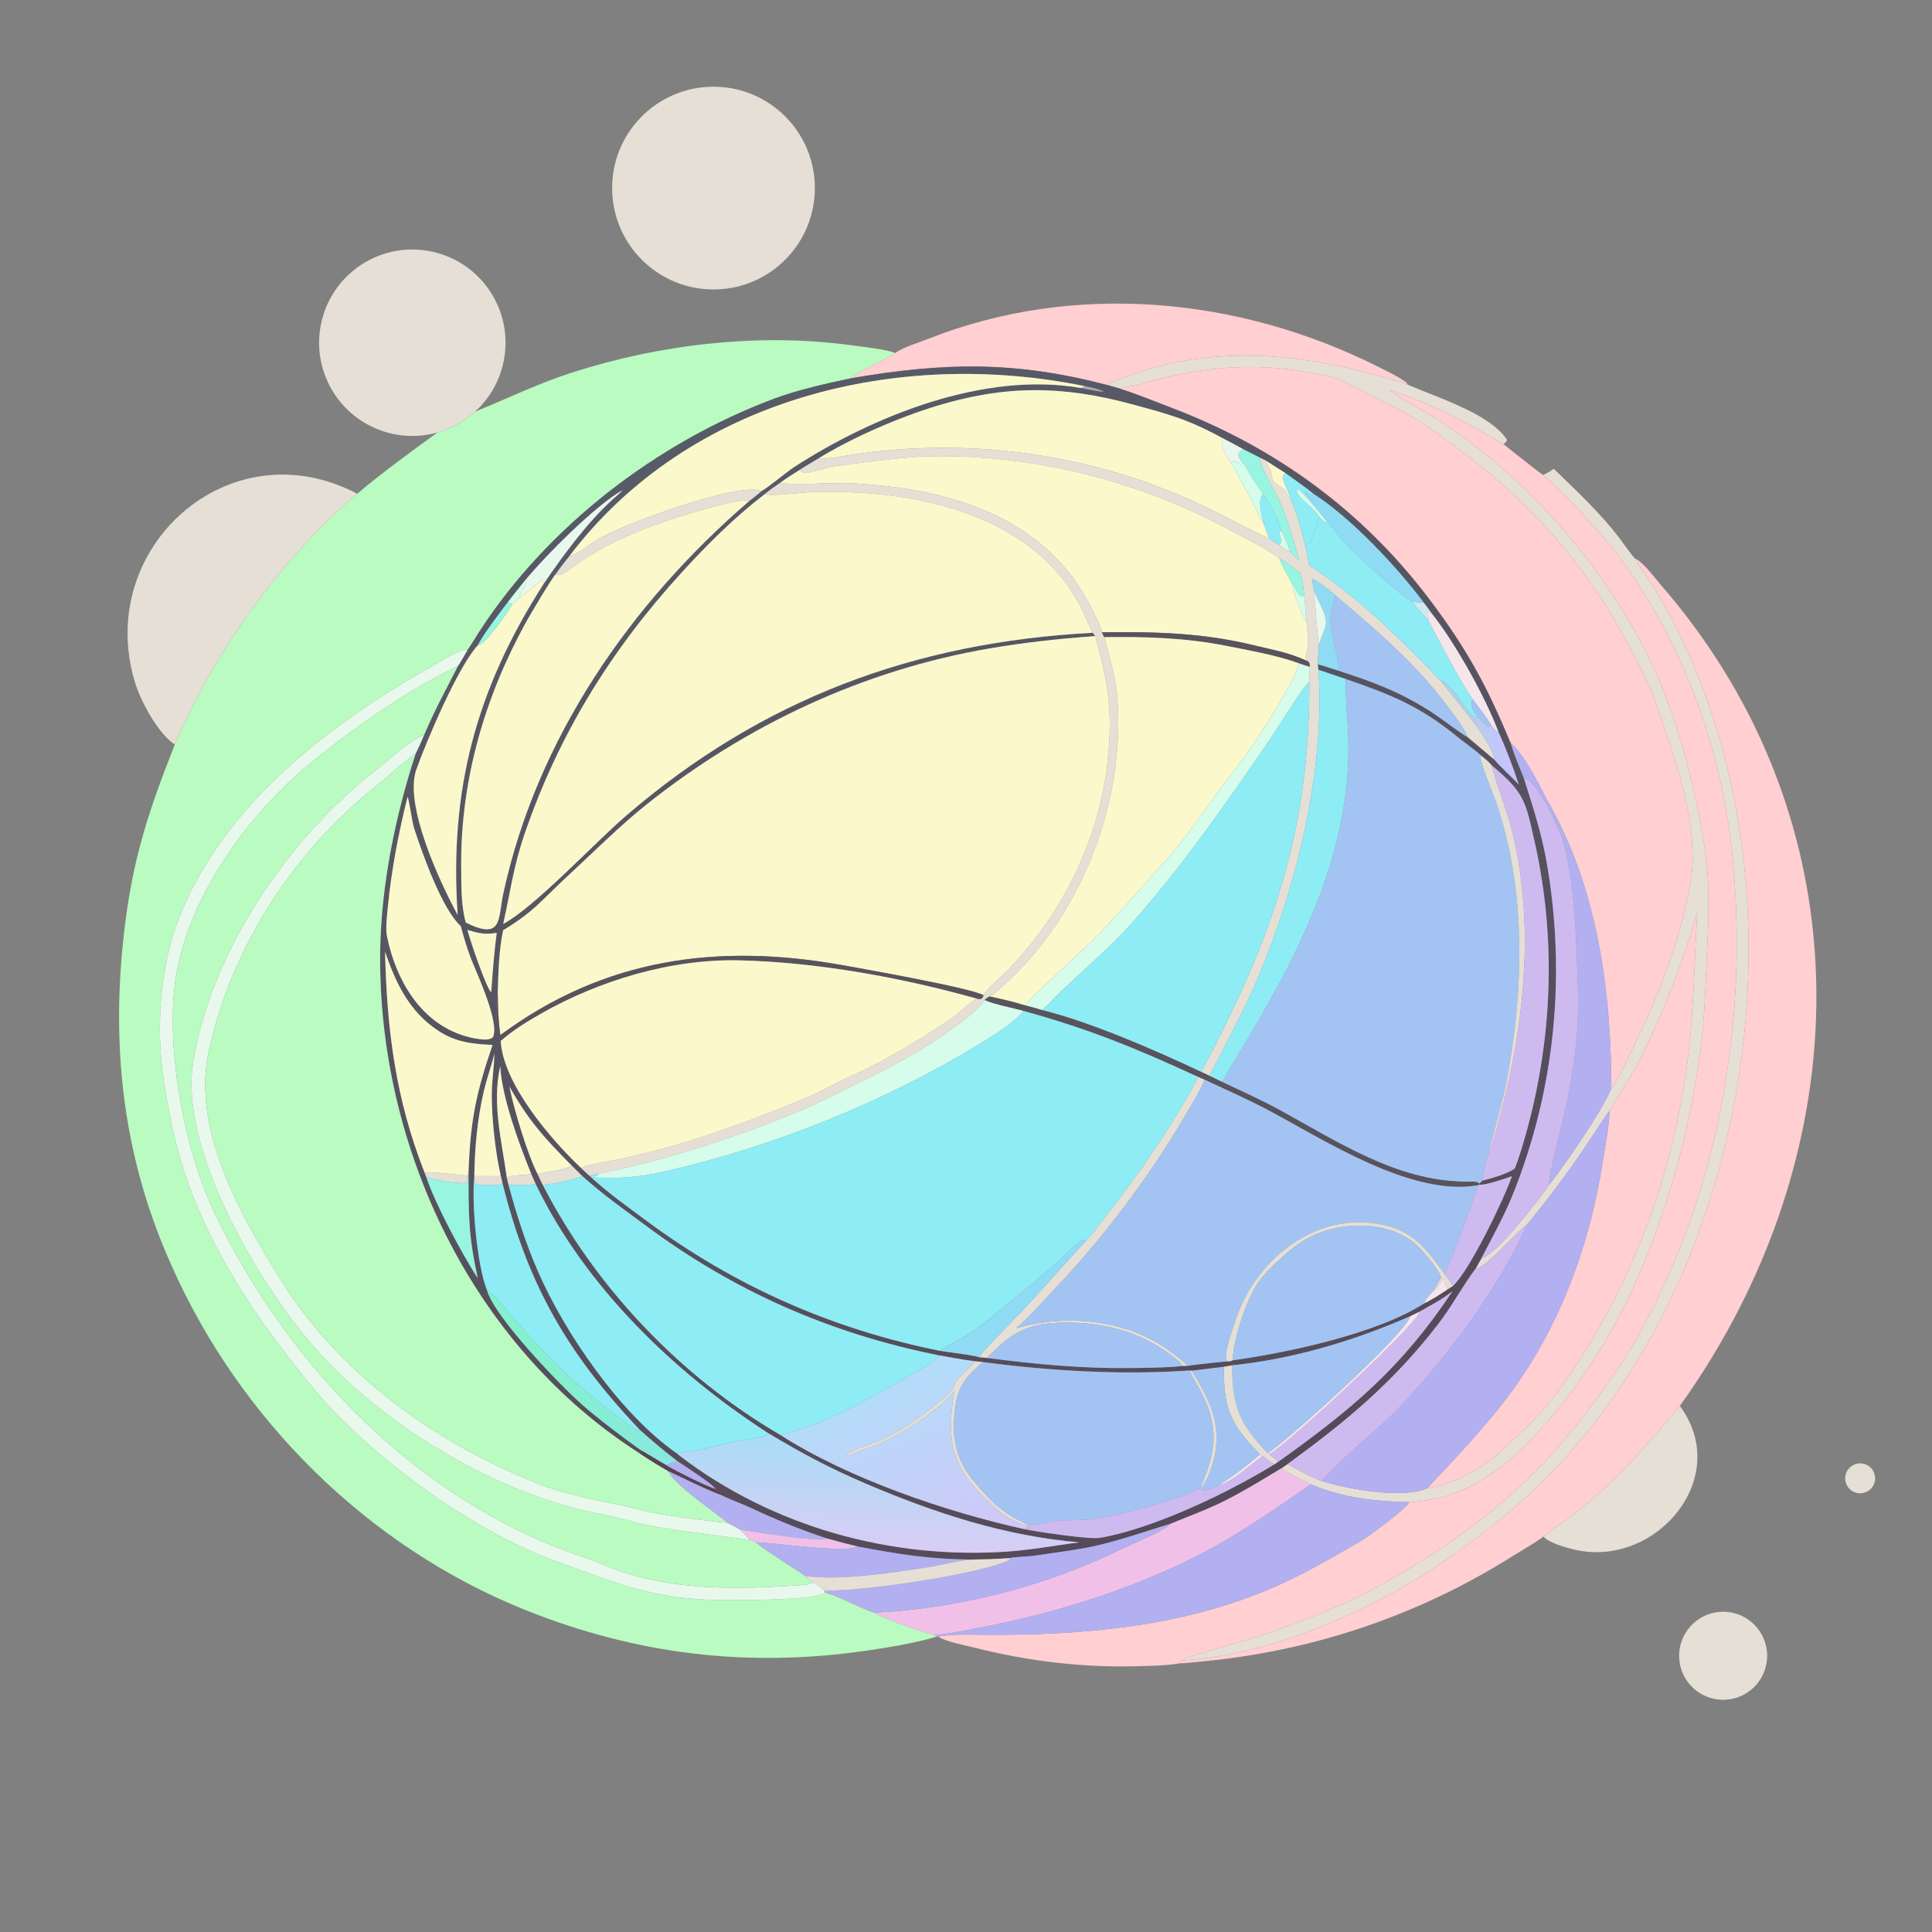 <svg width="1024" height="1024" viewBox="0 0 1024 1024" fill="none" xmlns="http://www.w3.org/2000/svg">
<rect x="0" y="0" width="1024" height="1024" fill="#808080" stroke="none"/>
<path d="M379.253 153.403C349.505 154.004 324.934 130.316 324.445 100.567C323.956 70.818 347.735 46.335 377.486 45.958C407.08 45.582 431.405 69.208 431.891 98.8C432.378 128.392 408.842 152.806 379.253 153.403Z" fill="#E6DFD5"/>
<path d="M251.783 218.207C246.075 223.399 239.231 227.181 231.799 229.252C207.655 235.978 182.3 223.56 172.811 200.363C163.322 177.166 172.706 150.538 194.642 138.415C216.578 126.292 244.116 132.515 258.708 152.892C273.301 173.269 270.324 201.344 251.783 218.207Z" fill="#E6DFD5"/>
<path d="M450.898 200.526C452.456 198.336 470.292 189.8 474.516 187.144C477.499 184.522 487.9 181.194 492.203 179.502C569.41 149.129 656.258 157.343 729.78 194.047C733.397 195.853 742.978 200.407 745.68 203.047L745.87 203.74C693.087 186.869 640.694 180.494 588.277 203.069L587.436 204.216C537.996 191.22 500.515 191.997 450.898 200.526Z" fill="#FFCFD2"/>
<path d="M474.517 187.144C470.293 189.8 452.457 198.336 450.899 200.526C437.905 203.321 422.989 206.599 410.464 211.276C348.3 234.486 290.259 278.946 254.059 334.808C253.034 336.389 248.693 343.473 247.836 344.455C242.436 344.411 234.772 349.937 230.034 352.574C198.561 370.091 168.722 390.587 142.978 415.955C121.519 437.101 101.806 464.766 92.424 493.603C87.097 509.972 84.857 527.061 84.736 544.242C84.628 559.526 86.686 574.475 89.71 589.43C91.905 600.281 94.382 611.132 97.864 621.652C109.516 656.862 129.94 689.786 152.57 718.907C161.045 729.812 169.84 740.988 179.605 750.77C207.822 779.037 244.745 805.652 281.12 821.995C289.653 825.829 298.555 828.854 307.333 832.074C337.165 843.012 354.311 848.208 386.729 848.114C394.217 848.092 433.095 848.097 436.843 844.345C436.949 844.238 437.035 844.113 437.131 843.998C445.614 846.395 455.558 852.24 463.793 854.9C469.247 858.245 489.274 865.296 495.6 866.667L496.245 867.518C484.753 870.929 471.401 873.107 459.551 874.839C396.628 884.04 337.417 876.996 278.3 853.281C195.017 819.87 126.896 752.19 90.738 670.362C66.037 615.314 59.067 558.804 65.222 499.129C69.437 458.261 77.629 432.671 92.645 394.598C113.563 345.665 148.735 296.153 189.349 261.71C201.219 251.5 219.022 238.524 231.798 229.251C239.23 227.18 246.074 223.398 251.782 218.206C268.646 211.315 285.896 202.994 303.244 197.43C349.889 182.469 402.166 176.354 450.857 182.943C455.483 183.569 470.825 185.284 474.517 187.144Z" fill="#B9FBC0"/>
<path d="M587.438 204.216L588.279 203.069C640.696 180.494 693.089 186.869 745.872 203.74C760.387 210.299 789.353 218.849 798.727 233.032C798.344 234.426 798.138 234.235 796.896 235.387C774.185 222.289 761.429 215.027 736.302 206.659L736.901 207.125C744.516 212.985 754.479 217.396 762.674 222.75C807.493 252.03 845.63 294.742 870.573 342.019C887.734 374.547 897.945 413.882 903.645 449.985C906.625 470.179 905.378 489.308 904.565 509.546C903.859 527.107 902.94 546.622 900.273 563.949C890.879 624.974 869.343 690.63 831.213 739.809C811.668 765.017 787.334 791.593 754.089 795.453C751.656 795.736 749.297 796.082 746.862 796.193C728.371 795.645 712.134 794.038 694.732 786.747C689.061 783.982 684.394 781.668 679.049 778.296L682.442 775.996C688.467 779.401 694.014 782.387 700.5 784.96C714.044 789.23 743.523 794.567 756.421 788.816C769.212 787.243 785.658 778.473 795.083 769.684C805.48 759.785 817.148 749.356 825.664 737.677C862.437 687.251 885.646 627.126 894.029 565.429C897.837 537.407 897.898 511.271 899.544 483.638C898.269 487.272 897.227 491.295 896.07 494.99C888.718 518.461 879.471 541.018 868.392 562.962C863.864 571.931 858.137 579.904 853.195 588.583C848.079 595.47 843.638 603.011 838.736 610.079C829.37 623.584 819.911 636.418 809.356 649.004C803.957 652.808 787.254 672.435 782.094 672.397L785.122 667.038C793.651 664.552 815.203 636.408 821.054 627.962C830.52 615.948 847.949 590.57 854.023 577.024C857.694 572.291 864.319 557.797 867.281 551.806C875.65 534.877 883.199 515.947 888.786 497.921C892.088 487.267 896.885 467.782 897.112 456.715C897.676 429.306 887.62 401.612 878.918 376.167C872.994 358.842 867.788 350.481 859.502 335.233C838.877 297.277 807.201 262.592 772.215 237.33C764.951 231.95 757.851 226.488 750.039 221.885C737.625 214.57 724.318 208.492 711.562 201.766C707.776 199.77 697.71 198.158 693.076 197.283C663.329 191.67 632.509 194.987 603.745 203.872C599.963 205.037 597.033 204.594 593.453 205.932L587.438 204.216Z" fill="#E6DFD5"/>
<path d="M247.838 344.455C248.695 343.473 253.036 336.389 254.061 334.808C290.261 278.946 348.302 234.486 410.466 211.276C422.991 206.599 437.907 203.321 450.901 200.526C500.518 191.997 537.999 191.22 587.439 204.216L593.454 205.932C602.81 208.842 611.406 212.478 620.526 215.931C675.642 236.801 721.843 270.339 757.459 317.359C777.5 343.817 788.169 363.627 800.728 393.869C802.174 399.309 805.586 407.175 807.746 412.643C812.284 427.019 817.026 441.479 819.673 456.488C830.22 516.303 824.352 577.574 801.501 633.957C797.275 644.385 790.345 656.97 785.123 667.038L782.096 672.397L781.522 673.171C774.922 682.144 769.377 692.583 762.213 701.864C738.194 732.984 713.583 753.25 682.443 775.996L679.051 778.296C668.812 784.413 660.26 789.821 649.452 795.275C639.29 800.402 630.439 803.419 620.158 807.736C604.652 812.342 589.299 818.049 573.247 820.799C564.841 822.239 556.239 823.36 547.796 824.595C544.799 825.033 537.394 825.181 535.032 825.844C528.339 826.283 522.47 826.504 515.762 826.586C493.637 826.555 476.083 823.797 454.656 819.677C449.162 818.367 444.057 817.023 438.617 815.504C424.092 810.792 411.582 805.57 397.793 799.142C392.706 796.771 387.02 794.822 382.001 792.335C382.21 791.49 382.105 791.842 381.665 790.744C380.407 790.206 380.082 790.243 379.271 789.201C377.941 786.657 362.446 776.702 358.937 774.37C351.905 769.017 345.646 763.688 339.046 757.796C300.79 717.537 279.68 680.76 266.339 627.12L265.448 623.258C262.502 610.704 260.548 592.343 260.647 579.462C260.692 573.635 261.848 565.011 262.113 558.504C260.29 565.237 257.872 572.153 256.312 578.911C253.056 593.008 251.547 608.902 251.404 623.363L251.4 623.872C249.85 637.449 252.949 671.257 258.117 683.796C261.898 697.881 296.69 734.048 308.565 744.532C316.693 751.707 330.399 762.082 339.523 768.532L339.335 770.518C250.309 713.887 199.901 607.698 201.518 503.471C202.049 469.225 209.594 432.011 220.316 399.467C221.999 396.037 223.316 393.044 224.791 389.515C230.86 375.368 235.837 366.575 242.721 353.024C243.975 351.282 246.62 346.507 247.838 344.455ZM575.017 204.674C475.464 184.287 364.981 211.289 301.714 294.836C299.405 297.798 296.548 301.281 294.527 304.361C292.605 306.193 280.817 326.115 278.985 329.435C256.896 369.467 244.088 413.467 244.44 459.408C244.512 468.846 244.315 479.905 246.873 488.979C266.553 498.714 263.877 486.927 266.692 473.875C284.506 391.28 334.079 319.797 397.449 265.245C399.708 263.636 401.58 262.022 403.691 260.241C406.776 258.659 416.859 250.154 421.12 247.404C463.351 220.15 522.025 196.709 573.04 205.664C576.643 206.348 581.563 207.437 585.115 207.628C583.31 206.466 577.295 205.095 575.017 204.674ZM647.647 232.051C629.28 222.053 619.022 219.418 599.622 214.173C562.889 204.242 532.528 204.062 495.777 215.35C476.025 221.417 451.206 232.165 433.598 243.109C430.198 245.1 427.054 246.985 423.744 249.119C420.498 251.193 416.67 253.502 413.647 255.802C410.856 257.737 408.053 259.595 405.459 261.787C388.842 274.602 375.309 288.115 361.225 303.535C323.919 344.381 296.212 389.178 278.176 441.628C271.965 459.688 270.662 472.117 266.706 489.735C283.751 480.488 314.741 447.088 331.596 432.558C403.663 370.427 484.652 340.388 579.146 335.386L580.46 337C580.187 337.071 579.914 337.141 579.641 337.211C560.911 338.576 543.151 340.495 524.625 343.658C457.673 355.091 395.525 384.265 342.509 426.521C329.035 437.243 313.728 452.434 300.915 464.268C286.711 477.388 283.488 482.853 266.661 493.057C264.444 503.743 264.187 514.822 263.823 525.698C262.299 529.779 263 549.027 265.397 551.759C266.683 574.398 291.801 603.758 308.038 619.124C309.498 620.499 310.98 621.936 312.493 623.244C322.223 632.282 332.16 639.264 342.801 647.147C389.45 681.705 441.373 704.608 498.382 715.991C503.329 716.843 514.849 718.024 518.907 719.331L523.142 719.74C548.387 723.025 573.582 725.405 599.051 725.089C606.687 724.995 619.261 724.931 626.822 723.979L629.457 723.908C633.142 723.351 649.079 721.462 651.898 721.549L653.292 721.008C682.28 716.97 730.051 706.89 754.898 690.77C758.688 689.079 763.702 685.739 767.18 683.445L770.097 681.565C778.829 673.571 796.855 636.241 801.376 623.407C797.004 624.842 788.012 628.182 783.841 627.906L784.164 627.32L785.655 625.779C790.726 624.479 798.662 622.267 802.826 619.351C804.015 616.476 804.978 613.642 805.907 610.68C822.558 557.42 825.686 500.568 813.359 446.059C808.504 424.59 808.263 420.44 790.59 405.606C788.814 403.451 786.712 401.859 784.56 400.094C780.658 396.587 776.078 393.515 772.113 390.27C752.441 374.168 736.748 368.012 713.28 359.898L698.811 355.009L698.461 352.089C701.971 352.977 705.637 354.259 709.098 355.396C727.389 361.293 741.14 366.304 757.602 376.696C763.761 380.584 772.732 387.748 778.026 390.818L792.227 402.784C794.557 405.849 801.681 412.157 804.981 415.846C802.189 407.137 798.136 396.382 794.264 388.097C787.466 369.637 771.082 340.405 758.694 324.932C757.517 323.161 755.83 321.022 754.535 319.277C740.317 300.327 716.337 274.681 696.313 261.823C692.443 258.578 685.564 253.864 681.298 250.741L670.901 244.125L667.854 242.595L658.859 238.027C655.203 235.959 651.373 234.005 647.647 232.051ZM277.96 308.047C275.109 311.637 271.863 315.545 269.153 319.194C265.304 324.19 255.898 336.592 253.183 342.079C242.654 353.593 226.141 392.561 220.682 407.824C214.01 426.476 232.99 467.33 242.582 484.95C238.048 418.777 252.287 365.165 288.355 309.141C298.861 293.843 310.77 277.542 324.458 264.916C326.335 263.185 328.301 261.733 329.957 259.763C315.103 268.297 289.056 294.595 277.96 308.047ZM303.117 617.894C288.739 603.392 280.194 594.049 270.003 575.909C272.293 587.617 279.599 611.987 285.041 622.497C285.848 624.199 286.809 626.395 287.674 628.015C315.521 682.257 360.667 729.658 413.403 760.433C449.622 783.663 501.334 801.312 543.108 810.515C549.769 811.881 577.482 816.029 582.951 815.096C611.593 810.211 651.938 790.668 675.458 776.115L677.339 774.893C716.333 747.102 742.704 725.166 769.838 684.415C762.775 689.792 759.528 691.029 752.454 695.2L747.396 697.648C717.671 710.66 685.445 720.317 653.085 723.652L648.679 724.421L631.603 726.527L630.647 726.374C595.088 728.874 556.312 726.66 521.023 721.928C519.602 721.746 518.043 721.63 516.604 721.497C510.195 720.635 503.831 719.448 497.463 718.32C439.973 706.791 389.054 684.403 342.128 649.483C329.904 640.387 320.205 633.668 308.623 623.34L303.117 617.894ZM248.357 620.244C249.416 593.174 252.467 579.072 261.047 553.844C250.146 553.271 241.464 552.45 232.032 546.15C216.839 536.002 209.867 521.213 204.078 504.46C205.1 545.921 209.632 582.402 225.033 621.477L225.892 623.705C230.439 637.722 245.08 664.996 253.206 677.492C248.226 654.526 248.295 643.744 248.357 620.244ZM281.601 622.282C275.368 606.96 265.943 581.591 265.145 565.075C260.633 585.019 266.009 604.99 268.649 624.379L269.577 628.138C273.641 643.325 278.715 659.07 284.98 673.524C299.161 706.24 328.87 749.572 358.584 770.202C359.161 770.699 359.739 771.204 360.345 771.666C409.553 809.237 472.227 826.581 533.789 822.377C546.982 821.476 559.095 819.097 572.065 817.485C532.367 814.114 495.073 801.814 458.622 786.236C439.315 777.985 425.355 770.447 407.277 759.661C357.198 727.401 309.955 681.746 283.907 627.521L281.601 622.282ZM216.02 422.3C211.286 441.27 207.488 460.991 205.594 480.503C205.163 484.941 204.24 492.122 205.125 496.36C210.422 521.731 225.121 545.447 251.887 550.43C255.061 550.813 258.563 551.696 261.164 549.909C265.195 542.435 252.634 515.809 249.578 507.932C247.45 502.447 245.774 496.579 244.209 490.873C234.16 481.615 223.963 452.675 219.509 439.091C218.312 435.44 217.139 425.169 216.02 422.3ZM247.749 492.893C248.827 497.42 257.406 522.794 260.237 525.879C260.438 524.994 260.525 524.998 260.478 524.12C261.239 513.903 261.924 504.601 263.265 494.434C256.899 495.467 253.856 494.693 247.749 492.893Z" fill="url(#paint0_linear_2264_28541)"/>
<path d="M593.453 205.933C597.033 204.595 599.964 205.038 603.746 203.873C632.51 194.988 663.329 191.671 693.076 197.284C697.71 198.159 707.776 199.771 711.563 201.767C724.319 208.493 737.625 214.571 750.039 221.886C757.851 226.489 764.951 231.951 772.215 237.331C807.201 262.593 838.877 297.278 859.502 335.234C867.788 350.482 872.994 358.843 878.918 376.168C887.62 401.613 897.676 429.307 897.112 456.716C896.885 467.783 892.089 487.268 888.787 497.922C883.2 515.948 875.651 534.878 867.282 551.807C864.32 557.798 857.694 572.292 854.023 577.025C854.018 525.153 846.547 469.982 820.152 424.355C815.859 416.14 807.7 399.492 800.727 393.87C788.168 363.628 777.499 343.818 757.458 317.36C721.842 270.34 675.641 236.802 620.525 215.932C611.405 212.479 602.809 208.843 593.453 205.933Z" fill="#FFCFD2"/>
<path d="M301.715 294.835C364.982 211.288 475.465 184.286 575.018 204.673L573.041 205.663C522.026 196.708 463.352 220.149 421.121 247.403C416.86 250.153 406.777 258.658 403.692 260.24C391.038 255.297 330.105 277.964 316.831 285.837C312.456 288.433 306.897 293.66 301.715 294.835Z" fill="#FBF8CC"/>
<path d="M575.016 204.676C577.294 205.097 583.309 206.468 585.114 207.63C581.562 207.439 576.642 206.35 573.039 205.666L575.016 204.676Z" fill="#B3A7B0"/>
<path d="M647.647 232.052C646.965 235.437 649.784 242.519 652.068 244.639C659.27 256.973 663.691 266.355 670.216 278.608C671.05 280.882 671.919 283.181 672.699 285.471C661.483 280.523 649.756 273.801 638.431 268.417C580.675 240.959 516.42 231.566 453.182 240.746C448.677 241.4 437.611 243.609 433.598 243.11C451.206 232.166 476.025 221.418 495.777 215.351C532.528 204.063 562.889 204.243 599.622 214.174C619.022 219.419 629.28 222.054 647.647 232.052Z" fill="#FBF8CC"/>
<path d="M736.304 206.66C761.431 215.028 774.188 222.29 796.899 235.388C798.685 236.971 816.206 250.783 817.887 251.755C828.69 260.788 835.732 269.135 845.116 279.356C857.598 292.951 865.067 303.892 874.489 319.653C899.938 362.227 914.683 410.096 918.76 459.483C926.324 546.782 909.441 637.843 864.977 713.933C853.474 732.261 839.442 751.484 825.23 767.79C799.081 797.789 762.415 823.916 727.341 842.509C709.378 852.031 681.613 863.013 662.284 868.757L638.485 875.776C636.602 876.324 627.109 878.513 626.708 880.071L624.937 881.02C625.197 881.572 625.013 881.419 625.339 881.615C617.877 882.863 609.72 882.945 602.234 883.146C573.369 883.922 544.255 880.331 516.285 873.242C511.42 872.009 501.128 870.121 497.301 867.455C503.905 865.973 515.473 866.406 522.465 866.451C573.831 866.781 625.987 862.248 673.719 841.866C690.37 834.755 706.134 825.54 721.76 816.454C725.522 814.265 746.136 798.981 746.864 796.194C749.299 796.083 751.658 795.737 754.091 795.454C787.337 791.594 811.67 765.018 831.215 739.81C869.345 690.631 890.882 624.975 900.276 563.95C902.943 546.623 903.862 527.108 904.568 509.547C905.381 489.309 906.627 470.18 903.647 449.986C897.947 413.883 887.736 374.548 870.575 342.02C845.632 294.743 807.495 252.031 762.676 222.751C754.481 217.397 744.518 212.986 736.903 207.126L736.304 206.66Z" fill="#FFCFD2"/>
<path d="M652.068 244.638C649.784 242.518 646.965 235.436 647.647 232.051C651.373 234.005 655.203 235.959 658.859 238.027C656.906 239.6 657.246 238.91 656.378 241.018C656.633 243.031 657.511 243.751 658.832 245.419C656.299 247.121 656.826 243.469 652.068 244.638Z" fill="#E9F8EC"/>
<path d="M423.742 249.121C427.052 246.987 430.196 245.102 433.596 243.111C437.609 243.61 448.675 241.401 453.18 240.747C516.418 231.567 580.673 240.96 638.429 268.418C649.754 273.802 661.481 280.524 672.697 285.472C674.461 286.641 676.155 287.788 677.985 288.859C680.045 290.376 681.394 291.207 683.615 292.491L688.635 297.117C685.779 286.905 682.73 276.719 678.799 266.863C676.387 260.817 667.8 247.976 667.852 242.597L670.899 244.127C672.956 248.275 673.928 249.757 674.48 254.495L674.983 255.006C677.323 257.337 678.081 257.72 680.827 259.421C682.185 260.262 681.752 262.554 683.824 264.039C686.353 268.167 690.673 284.033 691.78 289.092C692.79 292.566 693.251 296.046 693.821 299.617C717.002 314.449 738.561 335.12 757.739 354.735C759.191 356.219 762.022 359.551 763.517 360.623C771.008 370.868 790.074 391.383 792.225 402.786L778.024 390.82C775.299 384.846 770.099 378.226 766.146 372.985C749.444 350.836 728.668 333.408 707.681 315.463C703.665 312.077 700.005 308.925 695.272 306.612L696.57 313.412C696.5 314.843 698.66 340.45 698.966 341.627L698.459 352.091L698.809 355.011C702.472 408.552 687.131 470.08 666.403 519.053C659.484 535.399 649.252 554.201 641.021 570.215L636.78 568.218C638.396 564.262 642.477 557.367 644.57 553.132C649.867 542.419 655.093 531.875 659.94 520.949C683.684 467.418 694.156 419.728 693.967 361.337C693.992 358.568 694.05 356.176 694.224 353.402C693.975 351.227 694.223 351.372 693.007 350.38C691.788 347.962 691.724 348.768 692.39 346.549C693.884 341.572 692.981 334.442 692.405 329.41C692.082 324.923 691.784 320.087 691.252 315.645C690.967 312.166 690.182 307.786 689.644 304.259C686.669 301.583 681.561 297.998 678.117 295.926C671.739 290.927 657.768 284.193 650.362 280.214C601.167 253.78 543.046 239.796 487.184 242.038C472.308 243.127 457.491 245.038 442.717 247.063C439.37 247.522 435.691 248.932 432.357 249.586C428.531 250.337 426.875 251.832 423.742 249.121Z" fill="#E6DFD5"/>
<path d="M658.86 238.027L667.855 242.595C667.803 247.974 676.39 260.815 678.802 266.861C682.733 276.717 685.782 286.903 688.638 297.115L683.618 292.489C682.747 288.724 680.833 285.057 679.242 281.48C677.657 275.634 673.215 266.599 669.398 261.866C667.206 258.418 664.763 255.061 662.58 251.623C661.169 249.4 660.495 247.56 658.833 245.419C657.512 243.751 656.634 243.031 656.379 241.018C657.247 238.91 656.907 239.6 658.86 238.027Z" fill="#98F5E1"/>
<path d="M413.645 255.8C416.668 253.5 420.496 251.191 423.742 249.117C426.875 251.828 428.531 250.333 432.357 249.582C435.691 248.928 439.37 247.518 442.717 247.059C457.491 245.034 472.308 243.123 487.184 242.034C543.046 239.792 601.167 253.776 650.362 280.21C657.768 284.189 671.739 290.923 678.117 295.922C678.416 297.848 683.379 306.538 684.752 309.319C685.101 313.296 690.028 326.272 692.405 329.406C692.981 334.438 693.884 341.568 692.39 346.545C691.724 348.764 691.788 347.958 693.007 350.376C682.242 345.623 676.133 344.839 665.323 342.19C637.31 335.323 612.874 334.81 584.048 335.135C583.756 332.484 580.521 326.481 579.271 323.875C554.901 273.048 501.321 258.326 449.394 256.076C443.02 255.8 417.93 257.326 413.645 255.8Z" fill="#FBF8CC"/>
<path d="M652.066 244.638C656.824 243.469 656.297 247.121 658.83 245.419C660.492 247.56 661.166 249.4 662.577 251.623C664.76 255.061 667.203 258.418 669.395 261.866C669.288 262.168 669.181 262.47 669.074 262.773C668.958 262.912 668.842 263.052 668.726 263.191C667.027 265.949 668.405 271.691 669.109 274.648C669.424 275.974 669.819 277.385 670.214 278.607C663.689 266.354 659.268 256.972 652.066 244.638Z" fill="#D6FCEB"/>
<path d="M670.898 244.125L681.295 250.741C680.518 251.708 679.563 252.469 679.952 253.754C681.173 257.793 682.711 259.763 683.823 264.037C681.751 262.552 682.184 260.26 680.826 259.419C678.08 257.718 677.322 257.335 674.982 255.004L674.479 254.493C673.927 249.755 672.955 248.273 670.898 244.125Z" fill="#FBF8CC"/>
<path d="M817.886 251.754C820.185 250.598 821.475 250.061 823.499 248.426C835.675 260.27 848.456 272.115 858.703 285.695C859.922 287.311 865.807 295.636 866.626 296.046L866.984 296.699C870.233 302.566 874.539 307.894 877.861 313.455C967.027 462.717 931.461 696.145 794.394 805.884C775.803 820.768 757.441 833.895 736.188 845.222C702.071 863.405 665.791 877.287 626.707 880.07C627.108 878.512 636.601 876.323 638.484 875.775L662.283 868.756C681.612 863.012 709.377 852.03 727.34 842.508C762.414 823.915 799.08 797.788 825.229 767.789C839.441 751.483 853.473 732.26 864.976 713.932C909.44 637.842 926.323 546.781 918.759 459.482C914.682 410.095 899.937 362.226 874.488 319.652C865.066 303.891 857.597 292.95 845.115 279.355C835.731 269.134 828.689 260.787 817.886 251.754Z" fill="#E6DFD5"/>
<path d="M681.296 250.742C685.562 253.865 692.441 258.579 696.311 261.824C693.762 262.944 693.808 261.461 690.931 260.714C692.037 261.819 693.147 262.669 693.629 264.113L693.578 264.558C691.844 263.15 689.614 260.143 687.919 259.41L687.23 259.918C687.783 264.427 697.087 269.163 699.686 274.544C697.579 275.828 698.438 275.173 697.954 277.611C697.284 280.988 695.741 284.605 694.197 287.682C693.386 288.149 692.581 288.608 691.78 289.091C690.673 284.032 686.353 268.166 683.824 264.038C682.712 259.764 681.174 257.794 679.953 253.755C679.564 252.47 680.519 251.709 681.296 250.742Z" fill="#8EECF5"/>
<path d="M189.349 261.709C148.735 296.152 113.563 345.664 92.645 394.597C83.687 388.85 74.446 371.352 71.456 361.393C50.08 290.182 121.718 226.046 189.349 261.709Z" fill="#E6DFD5"/>
<path d="M405.456 261.786C408.05 259.594 410.853 257.736 413.644 255.801C417.929 257.327 443.019 255.801 449.393 256.077C501.32 258.327 554.9 273.049 579.27 323.876C580.52 326.482 583.755 332.485 584.047 335.136L585.226 337.688C587.792 347.136 591.312 358.781 592.115 368.528C596.743 424.672 573.415 485.587 531.075 523.048C529.442 524.494 526.308 527.396 524.468 528.162C523.346 528.871 522.748 529.107 521.876 530.082C518.532 535.201 510.031 541.369 504.807 545.205C489.735 556.273 471.615 565.989 454.75 574.099C445.639 578.48 433.729 584.714 424.547 588.52C392.112 601.965 357.756 613.489 323.37 620.78C321.563 621.163 318.214 621.69 316.603 622.297C315.118 622.592 313.936 622.773 312.49 623.243C310.977 621.935 309.495 620.498 308.035 619.123C309.377 617.767 319.034 616.11 321.616 615.63C358.583 608.757 394.082 595.726 428.672 581.261C435.365 578.463 441.951 574.465 448.59 571.456C468.48 562.611 487.028 551.551 504.98 539.294C507.913 537.292 515.049 530.062 518.042 529.386C520.349 529.653 520.447 529.463 521.345 527.565C522.003 524.892 531.778 516.625 534.36 513.963C563.482 483.944 582.991 443.982 587.174 402.307C589.855 375.59 587.151 362.03 580.457 336.999L579.143 335.385C578.072 333.543 576.147 328.96 575.234 326.906C550.737 271.763 484.002 259.063 429.82 260.833C425.157 260.985 408.359 263.31 405.456 261.786Z" fill="#E6DFD5"/>
<path d="M277.957 308.046C289.053 294.594 315.1 268.296 329.954 259.762C328.298 261.732 326.332 263.184 324.455 264.915C310.767 277.541 298.858 293.842 288.352 309.14L287.617 307.553L287.144 307.403C284.189 309.806 277.989 315.083 275.023 316.897C275.96 313.318 277.795 312.124 278.694 309.048L277.957 308.046Z" fill="#E9F8EC"/>
<path d="M301.714 294.836C306.896 293.661 312.455 288.434 316.83 285.838C330.104 277.965 391.037 255.298 403.691 260.241C401.58 262.022 399.708 263.636 397.449 265.245C391.859 264.947 382.912 267.324 377.26 268.841C352.391 275.515 326.57 284.442 305.331 299.283C302.792 301.057 297.094 306.402 294.527 304.361C296.548 301.281 299.405 297.798 301.714 294.836Z" fill="#E6DFD5"/>
<path d="M699.686 274.544C697.087 269.163 687.783 264.427 687.23 259.918L687.919 259.41C689.614 260.143 691.844 263.15 693.578 264.558C696.806 268.487 700.123 272.444 703.28 276.422L703.271 276.937L702.725 277.125L699.686 274.544Z" fill="#D6FCEB"/>
<path d="M696.314 261.825C716.338 274.683 740.318 300.329 754.536 319.279C751.916 319.54 751.109 319.322 748.485 318.853C738.376 312.832 721.598 296.196 712.629 287.668C710.02 285.187 706.373 278.858 703.283 276.423C700.126 272.445 696.809 268.488 693.581 264.559L693.632 264.114C693.15 262.67 692.04 261.82 690.934 260.715C693.811 261.462 693.765 262.945 696.314 261.825Z" fill="#90DBF4"/>
<path d="M266.703 489.733C270.659 472.115 271.962 459.686 278.173 441.626C296.209 389.176 323.916 344.379 361.222 303.533C375.306 288.113 388.839 274.6 405.456 261.785C408.359 263.309 425.157 260.984 429.82 260.832C484.002 259.062 550.737 271.762 575.234 326.905C576.147 328.959 578.072 333.542 579.143 335.384C484.649 340.386 403.66 370.425 331.593 432.556C314.738 447.086 283.748 480.486 266.703 489.733Z" fill="#FBF8CC"/>
<path d="M669.397 261.867C673.214 266.6 677.656 275.635 679.241 281.481L678.296 281.92C677.95 286.109 680.745 286.122 677.987 288.858C676.157 287.787 674.463 286.64 672.699 285.471C671.919 283.181 671.05 280.882 670.216 278.608C669.821 277.386 669.426 275.975 669.111 274.649C668.407 271.692 667.029 265.95 668.728 263.192C668.844 263.053 668.96 262.913 669.076 262.774C669.183 262.471 669.29 262.169 669.397 261.867Z" fill="#8EECF5"/>
<path d="M294.528 304.36C297.095 306.401 302.793 301.056 305.332 299.282C326.571 284.441 352.392 275.514 377.261 268.84C382.913 267.323 391.86 264.946 397.45 265.244C334.08 319.796 284.507 391.279 266.693 473.874C263.878 486.926 266.554 498.713 246.874 488.978C244.316 479.904 244.513 468.845 244.441 459.407C244.089 413.466 256.897 369.466 278.986 329.434C280.818 326.114 292.606 306.192 294.528 304.36Z" fill="#FBF8CC"/>
<path d="M691.781 289.09C692.582 288.607 693.387 288.148 694.198 287.681C695.742 284.604 697.285 280.987 697.955 277.61C698.439 275.172 697.58 275.827 699.687 274.543L702.726 277.124L703.272 276.936L703.281 276.421C706.371 278.856 710.018 285.185 712.627 287.666C721.596 296.194 738.374 312.83 748.483 318.851C749.678 320.908 754.925 325.894 757.302 329.131C762.322 338.846 774.283 361.803 780.436 370.433C778.948 374.488 781.202 377.001 783.494 380.341C777.961 381.636 772.761 364.453 763.518 360.621C762.023 359.549 759.192 356.217 757.74 354.733C738.562 335.118 717.003 314.447 693.822 299.615C693.252 296.044 692.791 292.564 691.781 289.09Z" fill="#8EECF5"/>
<path d="M677.984 288.857C680.742 286.121 677.947 286.108 678.293 281.919L679.238 281.48C680.829 285.057 682.743 288.724 683.614 292.489C681.393 291.205 680.044 290.374 677.984 288.857Z" fill="#D6FCEB"/>
<path d="M678.117 295.926C681.561 297.998 686.669 301.583 689.644 304.259C690.182 307.786 690.967 312.166 691.252 315.645L690.382 316.035C687.364 315.787 687.295 311.993 684.752 309.323C683.379 306.542 678.416 297.852 678.117 295.926Z" fill="#98F5E1"/>
<path d="M866.624 296.047C870.683 297.564 877.038 306.279 880.106 309.804C990.821 437.055 986.255 611.347 890.35 745.188C870.356 769.211 851.195 791.242 825.271 809.036C822.933 810.641 820.261 812.66 818.034 814.44C812.661 818.392 806.886 821.521 801.214 825.087C750.354 857.062 693.447 875.774 633.683 880.943C630.912 881.182 628.106 881.563 625.336 881.615C625.01 881.419 625.194 881.572 624.934 881.02L626.705 880.071C665.789 877.288 702.069 863.406 736.186 845.223C757.439 833.896 775.801 820.769 794.392 805.885C931.459 696.146 967.025 462.718 877.859 313.456C874.537 307.895 870.231 302.567 866.982 296.7L866.624 296.047Z" fill="#FFCFD2"/>
<path d="M275.024 316.896C277.99 315.082 284.19 309.805 287.145 307.402L287.618 307.552L288.353 309.139C252.285 365.163 238.046 418.775 242.58 484.948C232.988 467.328 214.008 426.474 220.68 407.822C226.139 392.559 242.652 353.591 253.181 342.077C257.507 341.602 269.058 324.456 271.733 320.089C272.737 319.026 273.953 317.917 275.024 316.896Z" fill="#FBF8CC"/>
<path d="M696.571 313.409L695.273 306.609C700.006 308.922 703.666 312.074 707.682 315.46C706.815 319.559 705.98 323.922 704.824 327.927C705.429 335.669 708.918 346.429 709.73 354.397C709.519 354.73 709.308 355.062 709.097 355.395C705.636 354.258 701.97 352.976 698.46 352.088L698.967 341.624C700.158 338.07 701.824 334.654 702.799 331.107C703.141 325.172 698.841 319.424 696.571 313.409Z" fill="#90DBF4"/>
<path d="M269.152 319.194C271.862 315.545 275.108 311.637 277.959 308.047L278.696 309.049C277.797 312.125 275.962 313.319 275.025 316.898C273.954 317.919 272.738 319.028 271.734 320.091L269.152 319.194Z" fill="#D6FCEB"/>
<path d="M684.754 309.32C687.297 311.99 687.366 315.784 690.384 316.032L691.254 315.642C691.786 320.084 692.084 324.92 692.407 329.407C690.03 326.273 685.103 313.297 684.754 309.32Z" fill="#D6FCEB"/>
<path d="M696.572 313.41C698.842 319.425 703.142 325.173 702.8 331.108C701.825 334.655 700.159 338.071 698.968 341.625C698.662 340.448 696.502 314.841 696.572 313.41Z" fill="#E9F8EC"/>
<path d="M707.682 315.461C728.669 333.406 749.445 350.834 766.147 372.983C770.1 378.224 775.3 384.844 778.025 390.818C772.731 387.748 763.76 380.584 757.601 376.696C741.139 366.304 727.388 361.293 709.097 355.396C709.308 355.063 709.519 354.731 709.73 354.398C708.918 346.43 705.429 335.67 704.824 327.928C705.98 323.923 706.815 319.56 707.682 315.461Z" fill="#A3C4F3"/>
<path d="M748.484 318.852C751.108 319.321 751.915 319.539 754.535 319.278C755.83 321.023 757.517 323.162 758.694 324.933L756.955 324.686C756.724 326.247 757.199 327.523 757.303 329.132C754.926 325.895 749.679 320.909 748.484 318.852Z" fill="#D4E7EE"/>
<path d="M253.184 342.08C255.899 336.593 265.305 324.191 269.154 319.195L271.736 320.092C269.061 324.459 257.51 341.605 253.184 342.08Z" fill="#98F5E1"/>
<path d="M757.301 329.13C757.197 327.521 756.722 326.245 756.953 324.684L758.692 324.931C771.08 340.404 787.464 369.636 794.262 388.096C792.609 387.358 791.569 385.847 790.368 384.442C788.415 380.832 783.049 373.952 780.435 370.432C774.282 361.802 762.321 338.845 757.301 329.13Z" fill="#F6E6EB"/>
<path d="M584.051 335.139C612.877 334.814 637.313 335.327 665.326 342.194C676.136 344.843 682.245 345.627 693.01 350.38C694.226 351.372 693.978 351.227 694.227 353.402C693.008 353.234 689.786 352.018 688.453 351.558C676.439 347.213 661.925 344.704 649.42 342.21C628.514 338.041 606.491 337.394 585.23 337.691L584.051 335.139Z" fill="#58535D"/>
<path d="M580.457 337C587.151 362.031 589.855 375.591 587.174 402.308C582.991 443.983 563.482 483.945 534.36 513.964C531.778 516.626 522.003 524.893 521.345 527.566C515.675 523.812 455.677 513.2 446.161 511.5C380.472 499.764 320.161 507.878 265.189 548.638C264.062 540.402 263.848 533.884 263.82 525.698C264.184 514.822 264.441 503.743 266.658 493.057C283.485 482.853 286.708 477.388 300.912 464.268C313.725 452.434 329.032 437.243 342.506 426.521C395.522 384.265 457.67 355.091 524.622 343.658C543.148 340.495 560.908 338.576 579.638 337.211C579.911 337.141 580.184 337.071 580.457 337Z" fill="#FBF8CC"/>
<path d="M585.227 337.687C606.488 337.39 628.511 338.037 649.417 342.206C661.922 344.7 676.436 347.209 688.45 351.554C686.552 360.527 668.2 389.102 662.194 397.625C657.08 404.883 651.367 411.736 646.145 418.927C638.929 428.864 632.013 439.077 624.224 448.584C618.71 455.314 612.76 461.68 606.994 468.191C598.166 478.158 589.366 488.145 579.957 497.582C574.766 502.788 544.367 530.458 543.124 532.824C537.816 531.119 529.905 529.275 524.469 528.161C526.309 527.395 529.443 524.493 531.076 523.047C573.416 485.586 596.744 424.671 592.116 368.527C591.313 358.78 587.793 347.135 585.227 337.687Z" fill="#FBF8CC"/>
<path d="M437.133 843.996C437.037 844.111 436.951 844.236 436.845 844.343C433.097 848.095 394.219 848.09 386.731 848.112C354.313 848.206 337.167 843.01 307.335 832.072C298.557 828.852 289.655 825.827 281.122 821.993C244.747 805.65 207.824 779.035 179.607 750.768C169.842 740.986 161.047 729.81 152.572 718.905C129.942 689.784 109.518 656.86 97.866 621.65C94.384 611.13 91.907 600.279 89.713 589.428C86.688 574.473 84.631 559.524 84.738 544.24C84.86 527.059 87.1 509.97 92.426 493.601C101.808 464.764 121.521 437.099 142.98 415.953C168.724 390.585 198.563 370.089 230.036 352.572C234.774 349.935 242.438 344.409 247.838 344.453C246.62 346.505 243.975 351.28 242.721 353.022C215.232 366.092 186.172 386.641 163.01 405.773C129.251 433.964 96.648 480.079 92.357 524.517C88.79 561.466 98.219 610.737 114.067 643.646C153.261 724.951 222.852 796.721 309.803 825.47C315.657 827.406 321.625 830.282 327.617 832.378C358.178 843.07 391.199 842.4 423.074 840.235C425.843 840.047 428.601 840.079 431.108 838.792C432.849 839.397 435.581 841.606 436.882 842.94L437.133 843.996Z" fill="#E9F8EC"/>
<path d="M688.451 351.555C689.784 352.015 693.006 353.231 694.225 353.399C694.051 356.173 693.993 358.565 693.968 361.334C690.555 364.053 676.827 386.538 672.288 393.136C649.86 425.738 626.389 459.617 599.976 489.204C586.972 503.772 573.819 514.163 560.155 527.678C557.788 530.011 554.826 533.452 552.242 535.367C549.042 534.363 546.383 533.624 543.125 532.825C544.368 530.459 574.767 502.789 579.958 497.583C589.367 488.146 598.167 478.159 606.995 468.192C612.761 461.681 618.711 455.315 624.225 448.585C632.014 439.078 638.93 428.865 646.146 418.928C651.368 411.737 657.081 404.884 662.195 397.626C668.201 389.103 686.553 360.528 688.451 351.555Z" fill="#D6FCEB"/>
<path d="M431.109 838.793C428.602 840.08 425.844 840.048 423.075 840.236C391.2 842.401 358.179 843.071 327.618 832.379C321.626 830.283 315.658 827.407 309.804 825.471C222.853 796.722 153.262 724.952 114.068 643.647C98.22 610.738 88.79 561.467 92.358 524.518C96.649 480.08 129.252 433.965 163.011 405.774C186.173 386.642 215.233 366.093 242.722 353.023C235.838 366.574 230.861 375.367 224.792 389.514C216.373 392.85 206.773 402.372 199.318 408.154C152.805 444.227 111.637 504.794 102.32 563.444C95.044 609.243 137.276 680.762 166.91 714.444C203.018 755.484 264.424 792.612 318.677 802.443C330.269 804.691 341.553 808.687 353.378 810.15C368.316 812.58 382.635 814.049 397.512 816.163L400.541 817.437C406.384 822.048 412.704 825.898 418.87 830.029C420.725 831.272 425.343 834.076 426.678 835.309C428.494 837.247 428.777 837.557 431.109 838.793Z" fill="#B9FBC0"/>
<path d="M698.811 355.008L713.28 359.897C713.058 368.027 713.816 376.337 714.338 384.496C718.647 451.817 685.901 510.843 651.848 566.272C650.998 567.655 648.434 572.632 647.602 573.385L641.023 570.212C649.254 554.198 659.486 535.396 666.405 519.05C687.133 470.077 702.474 408.549 698.811 355.008Z" fill="#8EECF5"/>
<path d="M713.28 359.898C736.748 368.012 752.441 374.168 772.113 390.27C776.078 393.515 780.658 396.587 784.56 400.094C783.997 403.021 791.274 420.254 792.845 424.773C809.162 471.73 807.641 525.05 798.501 573.35C796.157 585.736 792.121 597.841 789.442 610.119C788.304 612.721 785.48 623.221 785.655 625.779L784.164 627.32C782.506 625.88 779.053 626.332 776.689 626.317C740.239 626.077 708.526 604.895 677.67 588.021C668.173 582.828 657.528 578.174 647.602 573.386C648.434 572.633 650.998 567.656 651.848 566.273C685.901 510.844 718.647 451.818 714.338 384.497C713.816 376.338 713.058 368.028 713.28 359.898Z" fill="#A3C4F3"/>
<path d="M763.52 360.621C772.763 364.453 777.963 381.636 783.496 380.341C785.754 381.926 786.845 384.235 789.223 385.218C790.242 384.74 789.915 385.065 790.371 384.443C791.572 385.848 792.612 387.359 794.265 388.097C798.137 396.382 802.19 407.137 804.982 415.846C801.682 412.157 794.558 405.849 792.228 402.784C790.077 391.381 771.011 370.866 763.52 360.621Z" fill="url(#paint1_linear_2264_28541)"/>
<path d="M552.242 535.369C554.826 533.454 557.788 530.013 560.155 527.68C573.819 514.165 586.972 503.774 599.976 489.206C626.389 459.619 649.86 425.74 672.288 393.138C676.827 386.54 690.555 364.055 693.968 361.336C694.157 419.727 683.685 467.417 659.941 520.948C655.094 531.874 649.868 542.418 644.571 553.131C642.478 557.366 638.397 564.261 636.781 568.217C612.502 556.764 578.158 541.741 552.242 535.369Z" fill="#8EECF5"/>
<path d="M780.435 370.434C783.049 373.954 788.415 380.834 790.368 384.444C789.912 385.066 790.239 384.741 789.22 385.219C786.842 384.236 785.751 381.927 783.493 380.342C781.201 377.002 778.947 374.489 780.435 370.434Z" fill="#A3C4F3"/>
<path d="M397.509 816.165C382.632 814.051 368.313 812.582 353.375 810.152C341.55 808.689 330.266 804.693 318.674 802.445C264.421 792.614 203.015 755.486 166.907 714.446C137.273 680.764 95.041 609.245 102.317 563.446C111.634 504.796 152.802 444.229 199.315 408.156C206.77 402.374 216.37 392.852 224.789 389.516C223.314 393.045 221.997 396.038 220.314 399.468C213.578 403.922 206.362 411.038 199.962 416.113C155.813 451.081 122.826 501.724 110.667 556.915C101.491 598.565 127.272 643.674 148.634 678.107C180.163 728.927 232.296 766.059 287.567 787.24C304.539 793.744 325.562 796.444 343.223 801.159C352.189 803.25 375.793 806.244 385.872 807.218C388.121 808.38 390.234 809.407 392.348 810.809L397.509 816.165Z" fill="#E9F8EC"/>
<path d="M800.727 393.867C807.7 399.489 815.859 416.137 820.152 424.352C846.547 469.979 854.018 525.15 854.023 577.022C847.949 590.568 830.52 615.946 821.054 627.96C820.71 622.401 829.478 589.805 831.033 581.67C835.452 558.548 837.178 542.105 836.168 518.218C835.17 494.617 834.877 470.913 828.956 447.674C826.994 439.973 822.716 433.104 819.721 425.826C816.126 422.272 813.119 413.376 807.745 412.641C805.585 407.173 802.173 399.307 800.727 393.867Z" fill="#B2B0F0"/>
<path d="M385.874 807.219C375.795 806.245 352.191 803.251 343.225 801.16C325.564 796.445 304.541 793.745 287.569 787.241C232.298 766.06 180.165 728.928 148.636 678.108C127.274 643.675 101.493 598.566 110.669 556.916C122.828 501.725 155.815 451.082 199.964 416.114C206.364 411.039 213.58 403.923 220.316 399.469C209.594 432.013 202.049 469.227 201.518 503.473C199.901 607.7 250.309 713.889 339.335 770.52C344.533 773.967 348.944 776.693 354.347 779.809C356.941 786.73 379.948 802.141 385.874 807.219Z" fill="#B9FBC0"/>
<path d="M789.44 610.119C792.119 597.841 796.155 585.736 798.499 573.35C807.639 525.05 809.16 471.73 792.843 424.773C791.272 420.254 783.995 403.021 784.558 400.094C786.71 401.859 788.812 403.451 790.588 405.606L790.807 406.465C794.18 419.422 799.084 429.065 802.757 445.992C814.409 499.692 805.968 557.258 790.012 609.32C789.821 609.586 789.631 609.852 789.44 610.119Z" fill="#E6DFD5"/>
<path d="M790.587 405.605C808.26 420.439 808.501 424.589 813.356 446.058C825.683 500.567 822.555 557.419 805.904 610.679C804.975 613.641 804.012 616.475 802.823 619.35C798.659 622.266 790.723 624.478 785.652 625.778C785.477 623.22 788.301 612.72 789.439 610.118C789.63 609.851 789.82 609.585 790.011 609.319C805.967 557.257 814.408 499.691 802.756 445.991C799.083 429.064 794.179 419.421 790.806 406.464L790.587 405.605Z" fill="#CFBAF0"/>
<path d="M807.744 412.645C813.118 413.38 816.125 422.276 819.72 425.83C822.715 433.108 826.993 439.977 828.955 447.678C834.876 470.917 835.169 494.62 836.167 518.221C837.177 542.108 835.451 558.552 831.032 581.674C829.477 589.809 820.709 622.405 821.053 627.964C815.202 636.41 793.65 664.554 785.121 667.04C790.343 656.972 797.273 644.386 801.499 633.958C824.35 577.575 830.218 516.305 819.671 456.49C817.024 441.481 812.282 427.021 807.744 412.645Z" fill="#CFBAF0"/>
<path d="M251.886 550.431C225.12 545.448 210.421 521.732 205.124 496.361C204.239 492.123 205.162 484.942 205.593 480.504C207.487 460.992 211.285 441.271 216.019 422.301C217.138 425.17 218.311 435.441 219.508 439.092C223.962 452.676 234.159 481.616 244.208 490.874C245.773 496.58 247.449 502.448 249.577 507.933C252.633 515.81 265.194 542.436 261.163 549.91C258.562 551.697 255.06 550.814 251.886 550.431Z" fill="#FBF8CC"/>
<path d="M853.196 588.582C858.138 579.903 863.865 571.93 868.393 562.961C879.472 541.017 888.719 518.46 896.071 494.989C897.228 491.294 898.271 487.271 899.546 483.637C897.9 511.27 897.838 537.406 894.03 565.428C885.647 627.125 862.438 687.25 825.665 737.676C817.149 749.355 805.481 759.784 795.084 769.683C785.659 778.472 769.213 787.242 756.422 788.815C771.133 773.121 785.646 757.978 798.605 740.986C825.841 705.274 842.238 661.379 849.208 617.276C850.743 607.566 852.582 598.56 853.196 588.582Z" fill="#FFCFD2"/>
<path d="M260.475 524.122C260.522 525 260.435 524.996 260.234 525.881C257.403 522.796 248.824 497.422 247.746 492.895C253.853 494.695 256.896 495.469 263.262 494.436C261.921 504.603 261.236 513.905 260.475 524.122Z" fill="#FBF8CC"/>
<path d="M248.357 620.245L248.025 623.2C245.033 622.92 226.618 620.63 225.033 621.478C209.632 582.403 205.1 545.922 204.078 504.461C209.867 521.214 216.839 536.003 232.032 546.151C241.464 552.451 250.146 553.272 261.047 553.845C252.467 579.073 249.416 593.175 248.357 620.245Z" fill="#FBF8CC"/>
<path d="M265.395 551.758C262.998 549.026 262.297 529.778 263.821 525.697C263.849 533.883 264.063 540.401 265.19 548.637C320.162 507.877 380.473 499.763 446.162 511.499C455.678 513.199 515.676 523.811 521.346 527.565C520.448 529.463 520.35 529.653 518.043 529.386C478.334 518.21 433.324 509.991 392.018 509.003C355.783 508.136 317.724 519.592 286.5 537.385C279.087 541.625 271.855 546.052 265.395 551.758Z" fill="#58535D"/>
<path d="M518.043 529.386C515.05 530.062 507.914 537.292 504.981 539.294C487.029 551.551 468.481 562.611 448.591 571.456C441.952 574.465 435.366 578.463 428.673 581.261C394.083 595.726 358.584 608.757 321.617 615.63C319.035 616.11 309.378 617.767 308.036 619.123C291.799 603.757 266.681 574.397 265.395 551.758C271.855 546.052 279.087 541.625 286.5 537.385C317.724 519.592 355.783 508.136 392.018 509.003C433.324 509.991 478.334 518.21 518.043 529.386Z" fill="#FBF8CC"/>
<path d="M521.879 530.084C522.751 529.109 523.349 528.873 524.471 528.164C529.907 529.278 537.818 531.122 543.126 532.827C546.384 533.626 549.043 534.365 552.243 535.369C578.159 541.741 612.503 556.764 636.782 568.217L641.023 570.214L647.602 573.387C657.528 578.175 668.173 582.829 677.67 588.022C708.526 604.896 740.239 626.078 776.689 626.318C779.053 626.333 782.506 625.881 784.164 627.321L783.841 627.907L783.414 628.211C748.446 634.372 702.999 604.9 673.186 588.931C662.151 583.02 649.839 577.602 638.459 572.266L634.996 570.775C602.193 555.65 577.362 545.42 542.463 535.809C536.701 534.183 527.039 532.439 521.879 530.084Z" fill="#58535D"/>
<path d="M521.878 530.082C527.038 532.437 536.7 534.181 542.462 535.807C538.971 540.915 526.598 548.876 520.711 552.467C468.631 584.231 410.564 607.677 351.112 621.205C339.608 623.822 326.611 624.822 315.047 624.098L315.111 623.302L317.114 622.792L316.605 622.297C318.216 621.69 321.565 621.163 323.372 620.78C357.758 613.489 392.114 601.965 424.549 588.52C433.731 584.714 445.641 578.48 454.752 574.099C471.617 565.989 489.737 556.273 504.809 545.205C510.033 541.369 518.534 535.201 521.878 530.082Z" fill="#D6FCEB"/>
<path d="M542.462 535.809C577.361 545.42 602.192 555.65 634.995 570.775C632.729 576.254 627.447 584.612 624.34 589.761C613.242 608.159 600.794 625.797 587.595 642.744C584.726 646.429 579.05 654.235 575.866 657.356L575.295 657.344C574.408 657.32 574.759 657.334 573.669 657.242C568.771 660.212 562.847 667.047 558.131 671.038C546.913 680.532 535.646 689.967 524.183 699.174C520.173 702.395 516.727 704.876 512.41 707.644C508.67 710.042 501.548 713.473 498.381 715.992C441.372 704.609 389.449 681.706 342.8 647.148C332.159 639.265 322.222 632.283 312.492 623.245C313.938 622.775 315.12 622.594 316.605 622.299L317.114 622.794L315.111 623.304L315.047 624.1C326.611 624.824 339.608 623.824 351.112 621.207C410.564 607.679 468.631 584.233 520.711 552.469C526.598 548.878 538.971 540.917 542.462 535.809Z" fill="#8EECF5"/>
<path d="M251.402 623.363C251.545 608.902 253.054 593.008 256.31 578.911C257.87 572.153 260.288 565.237 262.111 558.504C261.846 565.011 260.69 573.635 260.645 579.462C260.546 592.343 262.5 610.704 265.446 623.258C262.195 623.587 255.176 623.247 251.402 623.363Z" fill="#FBF8CC"/>
<path d="M281.6 622.281C277.734 623.031 270.188 622.601 268.648 624.378C266.008 604.989 260.632 585.018 265.144 565.074C265.942 581.59 275.367 606.959 281.6 622.281Z" fill="#FBF8CC"/>
<path d="M634.995 570.773L638.458 572.264C637.084 576.573 630.867 586.759 628.322 591.091C608.921 624.109 584.87 656.081 558.452 683.782C551.669 690.894 546.089 697.579 538.596 704.064C565.034 696.083 597.936 699.497 620.159 716.184C622.665 718.066 627.422 721.6 629.456 723.907L626.821 723.978C626.178 723.048 625.253 721.981 624.388 721.24C607.17 706.492 586.146 700.722 563.943 701.019C544.047 701.284 536.117 706.414 523.141 719.739L518.906 719.33C520.626 716.163 536.865 699.957 541.052 695.555C552.813 683.19 564.295 669.697 575.866 657.354C579.05 654.233 584.726 646.427 587.595 642.742C600.794 625.795 613.242 608.157 624.34 589.759C627.447 584.61 632.729 576.252 634.995 570.773Z" fill="#E6DFD5"/>
<path d="M638.46 572.266C649.84 577.602 662.152 583.02 673.187 588.931C703 604.9 748.447 634.372 783.415 628.211C781.685 633.866 767.783 672.789 765.405 674.958C755.565 661.43 748.951 652.354 731.678 648.945C696.535 642.01 664.338 668.678 654.451 701.109C653.288 704.923 648.299 718.238 650.232 721.123L651.899 721.55C649.08 721.463 633.143 723.352 629.458 723.909C627.424 721.602 622.667 718.068 620.161 716.186C597.938 699.499 565.036 696.085 538.598 704.066C546.091 697.581 551.671 690.896 558.454 683.784C584.872 656.083 608.923 624.111 628.324 591.093C630.869 586.761 637.086 576.575 638.46 572.266Z" fill="#A3C4F3"/>
<path d="M303.118 617.895C295.759 621.165 290.712 620.398 285.042 622.498C279.6 611.988 272.294 587.618 270.004 575.91C280.195 594.05 288.74 603.393 303.118 617.895Z" fill="#FBF8CC"/>
<path d="M809.355 649.003C819.91 636.417 829.369 623.583 838.735 610.078C843.637 603.01 848.078 595.469 853.194 588.582C852.58 598.56 850.741 607.566 849.206 617.276C842.236 661.379 825.839 705.274 798.603 740.986C785.644 757.978 771.131 773.121 756.42 788.815C743.522 794.566 714.044 789.229 700.5 784.959C713.139 770.525 729.506 758.791 742.326 745.21C767.738 718.288 794.331 682.809 809.355 649.003Z" fill="#B2B0F0"/>
<path d="M285.039 622.498C290.709 620.398 295.756 621.165 303.115 617.895L308.621 623.341C303.755 625.337 293.198 627.496 287.672 628.016C286.807 626.396 285.846 624.2 285.039 622.498Z" fill="#E6DFD5"/>
<path d="M225.031 621.476C226.616 620.628 245.031 622.918 248.023 623.198C247.939 624.902 248.203 625.768 247.4 626.958C242.334 627.539 230.72 625.608 225.89 623.704L225.031 621.476Z" fill="#E6DFD5"/>
<path d="M248.024 623.197L248.356 620.242C248.294 643.742 248.225 654.524 253.205 677.49C245.079 664.994 230.438 637.72 225.891 623.703C230.721 625.607 242.335 627.538 247.401 626.957C248.204 625.767 247.94 624.901 248.024 623.197Z" fill="#98F5E1"/>
<path d="M268.648 624.378C270.188 622.601 277.734 623.031 281.6 622.281L283.906 627.52C281.319 628.226 272.784 628.094 269.576 628.137L268.648 624.378Z" fill="#E6DFD5"/>
<path d="M251.402 623.363C255.176 623.247 262.195 623.587 265.446 623.258L266.337 627.12L265.487 627.855C261.746 628.168 255.981 628.241 252.306 627.736C251.287 626.572 251.582 625.795 251.398 623.872L251.402 623.363Z" fill="#E6DFD5"/>
<path d="M308.621 623.34C320.203 633.668 329.902 640.387 342.126 649.483C389.052 684.403 439.971 706.791 497.461 718.32C496.758 721.03 489.108 725.136 486.365 726.672C464.628 738.843 437.607 755.517 413.401 760.433C360.665 729.658 315.519 682.257 287.672 628.015C293.198 627.495 303.755 625.336 308.621 623.34Z" fill="#8EECF5"/>
<path d="M258.117 683.795C252.949 671.256 249.85 637.448 251.4 623.871C251.584 625.794 251.289 626.571 252.308 627.735C255.983 628.24 261.748 628.167 265.489 627.854L266.339 627.119C279.68 680.759 300.79 717.536 339.046 757.795C338.508 757.888 337.969 757.981 337.431 758.074C334.364 756.364 329.902 752.658 327.302 750.704C315.431 741.782 304.268 732.262 293.643 721.908C289.273 717.649 284.624 712.489 280.811 708.504C276.258 703.744 262.386 686.075 258.117 683.795Z" fill="#8EECF5"/>
<path d="M783.412 628.209L783.839 627.905C788.01 628.181 797.002 624.841 801.374 623.406C796.853 636.24 778.827 673.57 770.095 681.564L765.402 674.956C767.78 672.787 781.682 633.864 783.412 628.209Z" fill="#CFBAF0"/>
<path d="M283.904 627.52C309.952 681.745 357.195 727.4 407.274 759.66C404.046 762.633 394.411 763 389.738 764.059C379.398 766.404 369.153 769.189 358.581 770.201C328.867 749.571 299.158 706.239 284.977 673.523C278.712 659.069 273.638 643.324 269.574 628.137C272.782 628.094 281.317 628.226 283.904 627.52Z" fill="#8EECF5"/>
<path d="M651.896 721.547L650.229 721.12C648.296 718.235 653.285 704.92 654.448 701.106C664.335 668.675 696.532 642.007 731.675 648.942C748.948 652.351 755.562 661.427 765.402 674.955L770.095 681.563L767.178 683.443C766.523 681.604 765.84 679.505 765.022 677.757C763.332 680.23 762.006 682.589 759.648 684.38L763.921 676.995C761.736 671.869 756.129 665.318 752.281 661.312C737.71 646.143 709.292 646.878 692.06 656.877C685.111 660.909 672.379 671.998 667.494 678.887C660.59 688.624 654.025 708.801 653.29 721.006L651.896 721.547Z" fill="#E6DFD5"/>
<path d="M759.647 684.38C758.352 685.499 755.12 689.047 754.895 690.768C730.048 706.888 682.277 716.968 653.289 721.006C654.024 708.801 660.589 688.624 667.493 678.887C672.378 671.998 685.11 660.909 692.059 656.877C709.291 646.878 737.709 646.143 752.28 661.312C756.128 665.318 761.735 671.869 763.92 676.995L759.647 684.38Z" fill="#A3C4F3"/>
<path d="M782.094 672.397C787.254 672.435 803.956 652.808 809.355 649.004C794.331 682.81 767.738 718.289 742.326 745.211C729.506 758.792 713.139 770.526 700.5 784.96C694.014 782.387 688.466 779.401 682.441 775.996C713.581 753.25 738.192 732.984 762.211 701.864C769.375 692.583 774.92 682.144 781.52 673.171L782.094 672.397Z" fill="#CFBAF0"/>
<path d="M498.383 715.992C501.55 713.473 508.672 710.042 512.412 707.644C516.729 704.876 520.175 702.395 524.185 699.174C535.648 689.967 546.915 680.532 558.133 671.038C562.849 667.047 568.773 660.212 573.671 657.242C574.761 657.334 574.41 657.32 575.297 657.344L575.868 657.356C564.297 669.699 552.815 683.192 541.054 695.557C536.867 699.959 520.628 716.165 518.908 719.332C514.85 718.025 503.33 716.844 498.383 715.992Z" fill="#90DBF4"/>
<path d="M765.024 677.758C765.842 679.506 766.525 681.605 767.18 683.444C763.702 685.738 758.688 689.078 754.898 690.769C755.123 689.048 758.355 685.5 759.65 684.381C762.008 682.59 763.334 680.231 765.024 677.758Z" fill="#F6E6EB"/>
<path d="M258.117 683.797C262.386 686.077 276.258 703.746 280.811 708.506C284.624 712.491 289.273 717.651 293.643 721.91C304.268 732.264 315.431 741.784 327.302 750.706C329.902 752.66 334.364 756.366 337.431 758.076C337.969 757.983 338.508 757.89 339.046 757.797C345.646 763.689 351.905 769.018 358.937 774.371C356.599 775.354 354.943 775.656 352.9 776.453C348.419 773.857 344.028 771.128 339.523 768.533C330.399 762.083 316.693 751.708 308.565 744.533C296.69 734.049 261.898 697.882 258.117 683.797Z" fill="url(#paint2_linear_2264_28541)"/>
<path d="M752.455 695.199C759.529 691.028 762.776 689.791 769.839 684.414C742.705 725.165 716.334 747.101 677.34 774.892C675.746 773.231 674.441 772.215 672.672 770.774C682.696 765.399 751.333 701.666 752.455 695.199Z" fill="#CFBAF0"/>
<path d="M747.393 697.647L752.451 695.199C751.329 701.666 682.692 765.399 672.668 770.774L671.902 770.269C683.221 762.766 744.897 707.121 747.393 697.647Z" fill="#F6E6EB"/>
<path d="M653.082 723.652C685.442 720.317 717.668 710.66 747.393 697.648C744.897 707.122 683.221 762.767 671.902 770.27C656.861 754.41 653.043 745.43 653.082 723.652Z" fill="#A3C4F3"/>
<path d="M523.141 719.739C536.117 706.414 544.047 701.284 563.943 701.019C586.146 700.722 607.17 706.492 624.388 721.24C625.253 721.981 626.178 723.048 626.821 723.978C619.26 724.93 606.686 724.994 599.05 725.088C573.581 725.404 548.386 723.024 523.141 719.739Z" fill="#A3C4F3"/>
<path d="M497.462 718.32C503.83 719.448 510.194 720.635 516.603 721.497C514.002 725.137 510.677 727.665 507.696 730.907C506.155 732.583 505.33 736.176 503.71 737.934C493.406 747.35 480.267 757.259 467.598 763.053C461.223 765.969 452.249 767.79 447.956 771.666C450.883 771.754 455.887 768.639 458.752 767.781C474.243 763.144 495.054 749.394 505.836 737.397C501.779 761.694 503.521 775.862 521.664 793.563C530.439 802.125 532.296 804.053 543.893 808.687C545.225 810.011 544.678 809.605 546.963 809.851C545.623 810.195 544.562 809.942 543.181 809.776L543.107 810.515C501.333 801.312 449.621 783.663 413.402 760.433C437.608 755.517 464.629 738.843 486.366 726.672C489.109 725.136 496.759 721.03 497.462 718.32Z" fill="url(#paint3_linear_2264_28541)"/>
<path d="M516.604 721.496C518.043 721.629 519.602 721.745 521.023 721.927C510.314 731.211 507.125 735.712 505.832 750.157C504.611 763.81 507.502 775.176 516.756 785.8C527.058 797.626 530.664 801.289 544.504 808.062L543.894 808.686C532.297 804.052 530.44 802.124 521.665 793.562C503.522 775.861 501.78 761.693 505.837 737.396C495.055 749.393 474.244 763.143 458.753 767.78C455.888 768.638 450.884 771.753 447.957 771.665C452.25 767.789 461.224 765.968 467.599 763.052C480.268 757.258 493.407 747.349 503.711 737.933C505.331 736.175 506.156 732.582 507.697 730.906C510.678 727.664 514.003 725.136 516.604 721.496Z" fill="#E6DFD5"/>
<path d="M521.022 721.93C556.311 726.662 595.087 728.876 630.646 726.376C631.038 728.174 635.409 735.294 636.597 737.588C646.307 756.351 644.582 769.268 636.569 788.106C630.375 793.814 591.396 803.285 581.943 804.818C575.48 805.866 565.325 805.458 558.373 806.327C554.102 806.861 548.442 808.999 544.503 808.065C530.663 801.292 527.057 797.629 516.755 785.803C507.501 775.179 504.61 763.813 505.831 750.16C507.124 735.715 510.313 731.214 521.022 721.93Z" fill="#A3C4F3"/>
<path d="M648.68 724.421L653.086 723.652C653.047 745.43 656.865 754.41 671.906 770.27L672.672 770.775C674.441 772.216 675.746 773.232 677.34 774.893L675.459 776.115C673.372 775.036 671.169 773.145 669.281 771.665C668.213 771.608 668.702 771.806 667.871 770.948C667.336 770.271 667.116 770.051 666.514 769.441C651.287 753.978 648.502 745.046 648.68 724.421Z" fill="#E6DFD5"/>
<path d="M631.602 726.528L648.678 724.422C648.5 745.047 651.285 753.979 666.512 769.442C667.114 770.052 667.334 770.272 667.869 770.949C661.821 776.125 653.303 782.723 646.469 786.925C643.46 788.305 639.814 790.838 637.037 789.851C636.706 788.761 636.74 789.215 636.74 788.518C639.937 784.708 642.307 777.781 643.468 772.944C647.792 754.924 640.958 741.576 631.602 726.528Z" fill="#A3C4F3"/>
<path d="M630.645 726.375L631.601 726.528C640.957 741.576 647.791 754.924 643.467 772.944C642.306 777.781 639.936 784.708 636.739 788.518L636.568 788.105C644.581 769.267 646.306 756.35 636.596 737.587C635.408 735.293 631.037 728.173 630.645 726.375Z" fill="#E6DFD5"/>
<path d="M890.351 745.188C918.17 782.756 878.638 829.8 836.616 821.781C831.893 820.88 821.311 818.043 818.035 814.44C820.262 812.66 822.934 810.64 825.272 809.035C851.196 791.241 870.357 769.211 890.351 745.188Z" fill="#E6DFD5"/>
<path d="M407.275 759.66C425.353 770.446 439.313 777.984 458.62 786.235C495.071 801.813 532.365 814.113 572.063 817.484C559.093 819.096 546.98 821.475 533.787 822.376C472.225 826.58 409.551 809.236 360.343 771.665C359.737 771.203 359.159 770.698 358.582 770.201C369.154 769.189 379.399 766.404 389.739 764.059C394.412 763 404.047 762.633 407.275 759.66Z" fill="url(#paint4_linear_2264_28541)"/>
<path d="M339.524 768.531C344.029 771.126 348.42 773.855 352.901 776.451C358.609 779.798 373.037 787.12 379.272 789.2C380.083 790.242 380.408 790.205 381.666 790.743C382.106 791.841 382.211 791.489 382.002 792.334C374.246 789.547 362.232 783.44 354.348 779.806C348.945 776.69 344.534 773.964 339.336 770.517L339.524 768.531Z" fill="#584254"/>
<path d="M667.869 770.949C668.7 771.807 668.211 771.609 669.279 771.666C664.394 775.126 651.154 786.977 646.469 786.925C653.303 782.723 661.821 776.125 667.869 770.949Z" fill="#F6E6EB"/>
<path d="M646.467 786.923C651.152 786.975 664.392 775.124 669.277 771.664C671.165 773.144 673.368 775.035 675.455 776.114C651.935 790.667 611.59 810.21 582.948 815.095C577.479 816.028 549.766 811.88 543.105 810.514L543.18 809.775C544.561 809.941 545.621 810.194 546.961 809.85C544.676 809.604 545.223 810.01 543.891 808.686L544.501 808.062C548.44 808.996 554.1 806.858 558.371 806.324C565.323 805.455 575.478 805.863 581.941 804.815C591.394 803.282 630.373 793.811 636.567 788.103L636.738 788.516C636.738 789.213 636.704 788.759 637.035 789.849C639.812 790.836 643.458 788.303 646.467 786.923Z" fill="#CFBAF0"/>
<path d="M358.935 774.371C362.444 776.703 377.939 786.658 379.269 789.202C373.034 787.122 358.606 779.8 352.898 776.453C354.941 775.656 356.597 775.354 358.935 774.371Z" fill="#B2B0F0"/>
<path d="M987.732 791.265C983.468 792.262 979.204 789.615 978.206 785.352C977.209 781.089 979.856 776.824 984.12 775.827C988.382 774.83 992.647 777.477 993.644 781.74C994.641 786.003 991.994 790.267 987.732 791.265Z" fill="#E6DFD5"/>
<path d="M620.156 807.737C630.437 803.42 639.288 800.403 649.45 795.276C660.258 789.822 668.81 784.414 679.049 778.297C684.394 781.669 689.06 783.983 694.731 786.748C677.802 798.496 659.016 811.537 640.812 821.377C607.845 839.198 567.549 852.572 530.862 860.354C524.059 861.798 501.386 866.431 495.6 866.668C489.274 865.297 469.247 858.246 463.793 854.901C466.492 854.412 469.672 854.478 472.556 854.236C515.095 850.665 556.701 839.568 595.026 820.713C599.295 818.613 618.664 810.581 620.156 807.737Z" fill="#F1C0E8"/>
<path d="M354.348 779.809C362.232 783.443 374.246 789.55 382.002 792.337C387.021 794.824 392.707 796.773 397.794 799.144C411.583 805.572 424.093 810.794 438.618 815.506C430.522 817.217 402.295 812.058 392.351 810.81C390.237 809.408 388.124 808.381 385.875 807.219C379.949 802.141 356.942 786.73 354.348 779.809Z" fill="#B2B0F0"/>
<path d="M495.602 866.666C501.388 866.429 524.061 861.796 530.864 860.352C567.551 852.57 607.847 839.196 640.814 821.375C659.018 811.535 677.804 798.494 694.733 786.746C712.135 794.037 728.372 795.644 746.863 796.192C746.135 798.979 725.521 814.263 721.759 816.452C706.133 825.538 690.369 834.753 673.718 841.864C625.986 862.246 573.83 866.779 522.464 866.449C515.472 866.404 503.904 865.971 497.3 867.453L496.247 867.517L495.602 866.666Z" fill="#B2B0F0"/>
<path d="M535.033 825.842C537.395 825.179 544.8 825.031 547.797 824.593C556.24 823.358 564.842 822.237 573.248 820.797C589.3 818.047 604.653 812.34 620.159 807.734C618.667 810.578 599.298 818.61 595.029 820.71C556.704 839.565 515.098 850.662 472.559 854.233C469.675 854.475 466.495 854.409 463.796 854.898C455.561 852.238 445.617 846.393 437.134 843.996L436.883 842.94C454.088 843.939 520.489 834.379 535.118 826.721L535.033 825.842Z" fill="#B2B0F0"/>
<path d="M392.348 810.809C402.292 812.057 430.519 817.216 438.615 815.505C444.055 817.024 449.16 818.368 454.654 819.678C448.478 823.463 409.335 817.551 400.538 817.439L397.509 816.165L392.348 810.809Z" fill="#F1C0E8"/>
<path d="M400.539 817.438C409.336 817.55 448.479 823.462 454.655 819.677C476.082 823.797 493.636 826.555 515.761 826.586C507.035 827.021 499.411 829.585 491.159 830.796C471.84 833.632 445.795 837.903 426.676 835.31C425.341 834.077 420.723 831.273 418.868 830.03C412.702 825.899 406.382 822.049 400.539 817.438Z" fill="#B2B0F0"/>
<path d="M515.761 826.586C522.469 826.504 528.338 826.283 535.031 825.844L535.116 826.723C520.487 834.381 454.086 843.941 436.881 842.942C435.58 841.608 432.848 839.399 431.107 838.794C428.775 837.558 428.492 837.248 426.676 835.31C445.795 837.903 471.84 833.632 491.159 830.796C499.411 829.585 507.035 827.021 515.761 826.586Z" fill="#E6DFD5"/>
<path d="M916.292 900.735C903.616 902.373 891.981 893.507 890.199 880.85C888.417 868.193 897.151 856.458 909.787 854.533C918.089 853.267 926.431 856.562 931.629 863.159C936.826 869.756 938.076 878.637 934.903 886.413C931.729 894.189 924.621 899.659 916.292 900.735Z" fill="#E6DFD5"/>
<defs>
<linearGradient id="paint0_linear_2264_28541" x1="629.164" y1="802.837" x2="394.978" y2="218.011" gradientUnits="userSpaceOnUse">
<stop stop-color="#554A59"/>
<stop offset="1" stop-color="#575B67"/>
</linearGradient>
<linearGradient id="paint1_linear_2264_28541" x1="768.734" y1="389.303" x2="799.327" y2="385.121" gradientUnits="userSpaceOnUse">
<stop stop-color="#A4D8E2"/>
<stop offset="1" stop-color="#CAC2FF"/>
</linearGradient>
<linearGradient id="paint2_linear_2264_28541" x1="298.423" y1="736.871" x2="315.141" y2="723.482" gradientUnits="userSpaceOnUse">
<stop stop-color="#84F1CC"/>
<stop offset="1" stop-color="#89E8E1"/>
</linearGradient>
<linearGradient id="paint3_linear_2264_28541" x1="500.523" y1="828.848" x2="462.016" y2="733.89" gradientUnits="userSpaceOnUse">
<stop stop-color="#D3C6F6"/>
<stop offset="1" stop-color="#B2DDFA"/>
</linearGradient>
<linearGradient id="paint4_linear_2264_28541" x1="463.688" y1="819.976" x2="466" y2="763.368" gradientUnits="userSpaceOnUse">
<stop stop-color="#D8CDF5"/>
<stop offset="1" stop-color="#A8DDF6"/>
</linearGradient>
</defs>
</svg>
